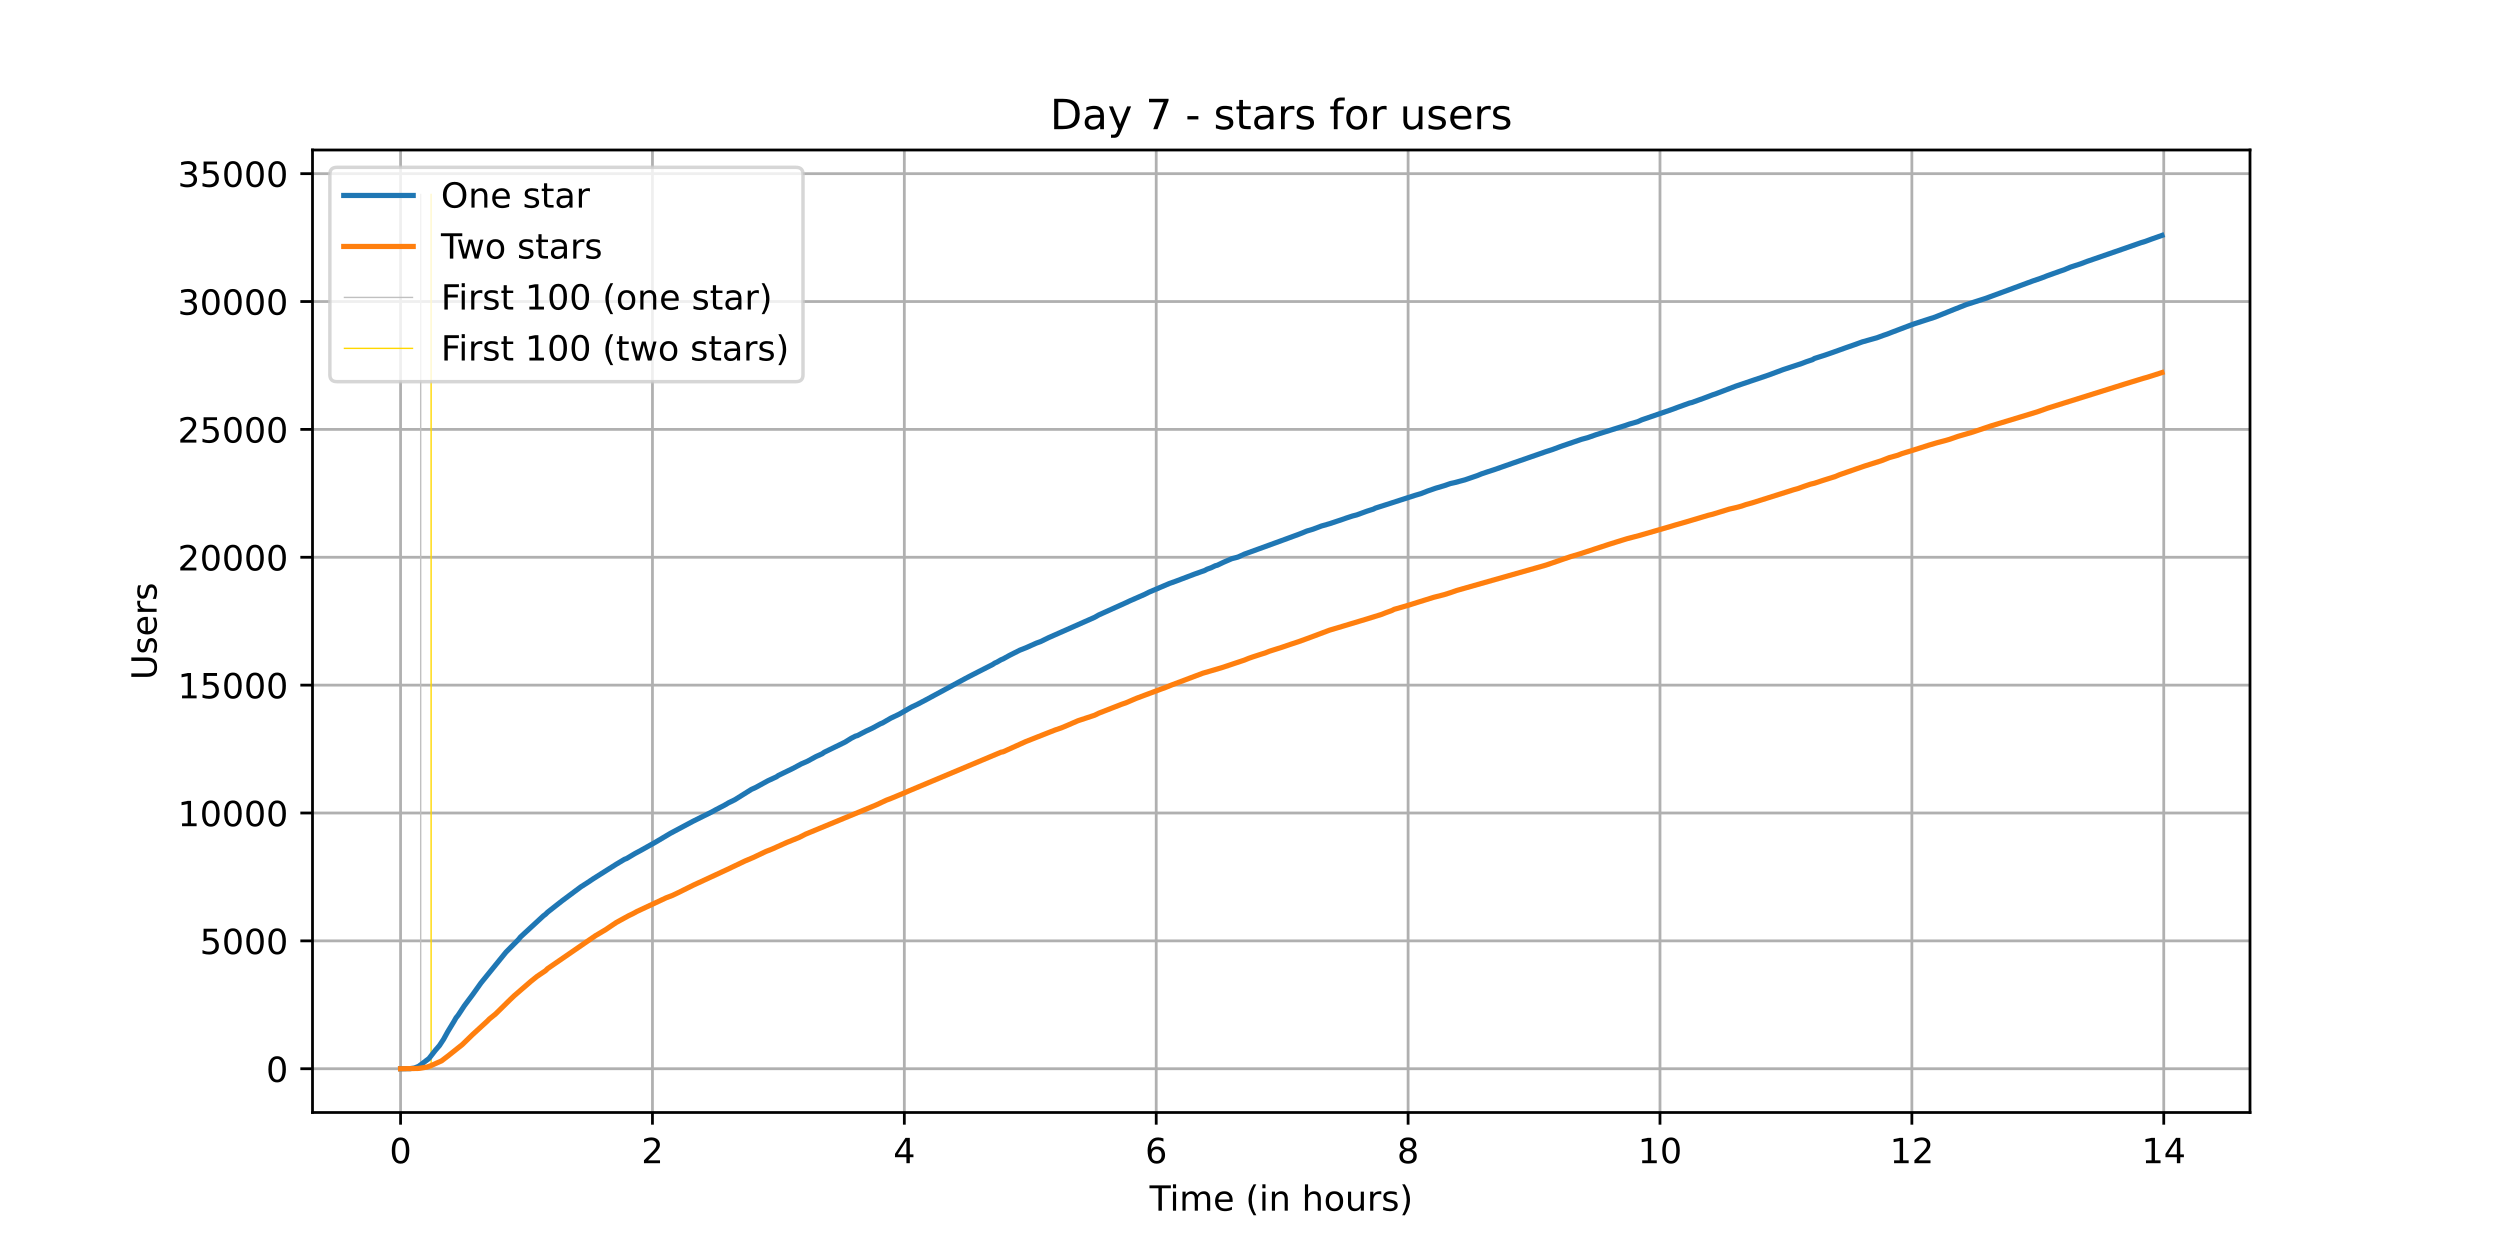 <?xml version="1.0" encoding="utf-8" standalone="no"?>
<!DOCTYPE svg PUBLIC "-//W3C//DTD SVG 1.1//EN"
  "http://www.w3.org/Graphics/SVG/1.1/DTD/svg11.dtd">
<!-- Created with matplotlib (https://matplotlib.org/) -->
<svg height="360pt" version="1.1" viewBox="0 0 720 360" width="720pt" xmlns="http://www.w3.org/2000/svg" xmlns:xlink="http://www.w3.org/1999/xlink">
 <defs>
  <style type="text/css">*{stroke-linecap:butt;stroke-linejoin:round;}</style>
 </defs>
 <g id="figure_1">
  <g id="patch_1">
   <path d="M 0 360 
L 720 360 
L 720 0 
L 0 0 
z
" style="fill:#ffffff;"/>
  </g>
  <g id="axes_1">
   <g id="patch_2">
    <path d="M 90 320.4 
L 648 320.4 
L 648 43.2 
L 90 43.2 
z
" style="fill:#ffffff;"/>
   </g>
   <g id="matplotlib.axis_1">
    <g id="xtick_1">
     <g id="line2d_1">
      <path clip-path="url(#pebea8d7e27)" d="M 115.364 320.4 
L 115.364 43.2 
" style="fill:none;stroke:#b0b0b0;stroke-linecap:square;stroke-width:0.8;"/>
     </g>
     <g id="line2d_2">
      <defs>
       <path d="M 0 0 
L 0 3.5 
" id="me5c1b5ca22" style="stroke:#000000;stroke-width:0.8;"/>
      </defs>
      <g>
       <use style="stroke:#000000;stroke-width:0.8;" x="115.364" xlink:href="#me5c1b5ca22" y="320.4"/>
      </g>
     </g>
     <g id="text_1">
      <!-- 0 -->
      <g transform="translate(112.182 334.998)scale(0.1 -0.1)">
       <defs>
        <path d="M 31.781 66.406 
Q 24.172 66.406 20.328 58.906 
Q 16.5 51.422 16.5 36.375 
Q 16.5 21.391 20.328 13.891 
Q 24.172 6.391 31.781 6.391 
Q 39.453 6.391 43.281 13.891 
Q 47.125 21.391 47.125 36.375 
Q 47.125 51.422 43.281 58.906 
Q 39.453 66.406 31.781 66.406 
z
M 31.781 74.219 
Q 44.047 74.219 50.516 64.516 
Q 56.984 54.828 56.984 36.375 
Q 56.984 17.969 50.516 8.266 
Q 44.047 -1.422 31.781 -1.422 
Q 19.531 -1.422 13.062 8.266 
Q 6.594 17.969 6.594 36.375 
Q 6.594 54.828 13.062 64.516 
Q 19.531 74.219 31.781 74.219 
z
" id="DejaVuSans-48"/>
       </defs>
       <use xlink:href="#DejaVuSans-48"/>
      </g>
     </g>
    </g>
    <g id="xtick_2">
     <g id="line2d_3">
      <path clip-path="url(#pebea8d7e27)" d="M 187.906 320.4 
L 187.906 43.2 
" style="fill:none;stroke:#b0b0b0;stroke-linecap:square;stroke-width:0.8;"/>
     </g>
     <g id="line2d_4">
      <g>
       <use style="stroke:#000000;stroke-width:0.8;" x="187.906" xlink:href="#me5c1b5ca22" y="320.4"/>
      </g>
     </g>
     <g id="text_2">
      <!-- 2 -->
      <g transform="translate(184.725 334.998)scale(0.1 -0.1)">
       <defs>
        <path d="M 19.188 8.297 
L 53.609 8.297 
L 53.609 0 
L 7.328 0 
L 7.328 8.297 
Q 12.938 14.109 22.625 23.891 
Q 32.328 33.688 34.812 36.531 
Q 39.547 41.844 41.422 45.531 
Q 43.312 49.219 43.312 52.781 
Q 43.312 58.594 39.234 62.25 
Q 35.156 65.922 28.609 65.922 
Q 23.969 65.922 18.812 64.312 
Q 13.672 62.703 7.812 59.422 
L 7.812 69.391 
Q 13.766 71.781 18.938 73 
Q 24.125 74.219 28.422 74.219 
Q 39.75 74.219 46.484 68.547 
Q 53.219 62.891 53.219 53.422 
Q 53.219 48.922 51.531 44.891 
Q 49.859 40.875 45.406 35.406 
Q 44.188 33.984 37.641 27.219 
Q 31.109 20.453 19.188 8.297 
z
" id="DejaVuSans-50"/>
       </defs>
       <use xlink:href="#DejaVuSans-50"/>
      </g>
     </g>
    </g>
    <g id="xtick_3">
     <g id="line2d_5">
      <path clip-path="url(#pebea8d7e27)" d="M 260.448 320.4 
L 260.448 43.2 
" style="fill:none;stroke:#b0b0b0;stroke-linecap:square;stroke-width:0.8;"/>
     </g>
     <g id="line2d_6">
      <g>
       <use style="stroke:#000000;stroke-width:0.8;" x="260.448" xlink:href="#me5c1b5ca22" y="320.4"/>
      </g>
     </g>
     <g id="text_3">
      <!-- 4 -->
      <g transform="translate(257.267 334.998)scale(0.1 -0.1)">
       <defs>
        <path d="M 37.797 64.312 
L 12.891 25.391 
L 37.797 25.391 
z
M 35.203 72.906 
L 47.609 72.906 
L 47.609 25.391 
L 58.016 25.391 
L 58.016 17.188 
L 47.609 17.188 
L 47.609 0 
L 37.797 0 
L 37.797 17.188 
L 4.891 17.188 
L 4.891 26.703 
z
" id="DejaVuSans-52"/>
       </defs>
       <use xlink:href="#DejaVuSans-52"/>
      </g>
     </g>
    </g>
    <g id="xtick_4">
     <g id="line2d_7">
      <path clip-path="url(#pebea8d7e27)" d="M 332.991 320.4 
L 332.991 43.2 
" style="fill:none;stroke:#b0b0b0;stroke-linecap:square;stroke-width:0.8;"/>
     </g>
     <g id="line2d_8">
      <g>
       <use style="stroke:#000000;stroke-width:0.8;" x="332.991" xlink:href="#me5c1b5ca22" y="320.4"/>
      </g>
     </g>
     <g id="text_4">
      <!-- 6 -->
      <g transform="translate(329.81 334.998)scale(0.1 -0.1)">
       <defs>
        <path d="M 33.016 40.375 
Q 26.375 40.375 22.484 35.828 
Q 18.609 31.297 18.609 23.391 
Q 18.609 15.531 22.484 10.953 
Q 26.375 6.391 33.016 6.391 
Q 39.656 6.391 43.531 10.953 
Q 47.406 15.531 47.406 23.391 
Q 47.406 31.297 43.531 35.828 
Q 39.656 40.375 33.016 40.375 
z
M 52.594 71.297 
L 52.594 62.312 
Q 48.875 64.062 45.094 64.984 
Q 41.312 65.922 37.594 65.922 
Q 27.828 65.922 22.672 59.328 
Q 17.531 52.734 16.797 39.406 
Q 19.672 43.656 24.016 45.922 
Q 28.375 48.188 33.594 48.188 
Q 44.578 48.188 50.953 41.516 
Q 57.328 34.859 57.328 23.391 
Q 57.328 12.156 50.688 5.359 
Q 44.047 -1.422 33.016 -1.422 
Q 20.359 -1.422 13.672 8.266 
Q 6.984 17.969 6.984 36.375 
Q 6.984 53.656 15.188 63.938 
Q 23.391 74.219 37.203 74.219 
Q 40.922 74.219 44.703 73.484 
Q 48.484 72.75 52.594 71.297 
z
" id="DejaVuSans-54"/>
       </defs>
       <use xlink:href="#DejaVuSans-54"/>
      </g>
     </g>
    </g>
    <g id="xtick_5">
     <g id="line2d_9">
      <path clip-path="url(#pebea8d7e27)" d="M 405.533 320.4 
L 405.533 43.2 
" style="fill:none;stroke:#b0b0b0;stroke-linecap:square;stroke-width:0.8;"/>
     </g>
     <g id="line2d_10">
      <g>
       <use style="stroke:#000000;stroke-width:0.8;" x="405.533" xlink:href="#me5c1b5ca22" y="320.4"/>
      </g>
     </g>
     <g id="text_5">
      <!-- 8 -->
      <g transform="translate(402.352 334.998)scale(0.1 -0.1)">
       <defs>
        <path d="M 31.781 34.625 
Q 24.75 34.625 20.719 30.859 
Q 16.703 27.094 16.703 20.516 
Q 16.703 13.922 20.719 10.156 
Q 24.75 6.391 31.781 6.391 
Q 38.812 6.391 42.859 10.172 
Q 46.922 13.969 46.922 20.516 
Q 46.922 27.094 42.891 30.859 
Q 38.875 34.625 31.781 34.625 
z
M 21.922 38.812 
Q 15.578 40.375 12.031 44.719 
Q 8.5 49.078 8.5 55.328 
Q 8.5 64.062 14.719 69.141 
Q 20.953 74.219 31.781 74.219 
Q 42.672 74.219 48.875 69.141 
Q 55.078 64.062 55.078 55.328 
Q 55.078 49.078 51.531 44.719 
Q 48 40.375 41.703 38.812 
Q 48.828 37.156 52.797 32.312 
Q 56.781 27.484 56.781 20.516 
Q 56.781 9.906 50.312 4.234 
Q 43.844 -1.422 31.781 -1.422 
Q 19.734 -1.422 13.25 4.234 
Q 6.781 9.906 6.781 20.516 
Q 6.781 27.484 10.781 32.312 
Q 14.797 37.156 21.922 38.812 
z
M 18.312 54.391 
Q 18.312 48.734 21.844 45.562 
Q 25.391 42.391 31.781 42.391 
Q 38.141 42.391 41.719 45.562 
Q 45.312 48.734 45.312 54.391 
Q 45.312 60.062 41.719 63.234 
Q 38.141 66.406 31.781 66.406 
Q 25.391 66.406 21.844 63.234 
Q 18.312 60.062 18.312 54.391 
z
" id="DejaVuSans-56"/>
       </defs>
       <use xlink:href="#DejaVuSans-56"/>
      </g>
     </g>
    </g>
    <g id="xtick_6">
     <g id="line2d_11">
      <path clip-path="url(#pebea8d7e27)" d="M 478.076 320.4 
L 478.076 43.2 
" style="fill:none;stroke:#b0b0b0;stroke-linecap:square;stroke-width:0.8;"/>
     </g>
     <g id="line2d_12">
      <g>
       <use style="stroke:#000000;stroke-width:0.8;" x="478.076" xlink:href="#me5c1b5ca22" y="320.4"/>
      </g>
     </g>
     <g id="text_6">
      <!-- 10 -->
      <g transform="translate(471.713 334.998)scale(0.1 -0.1)">
       <defs>
        <path d="M 12.406 8.297 
L 28.516 8.297 
L 28.516 63.922 
L 10.984 60.406 
L 10.984 69.391 
L 28.422 72.906 
L 38.281 72.906 
L 38.281 8.297 
L 54.391 8.297 
L 54.391 0 
L 12.406 0 
z
" id="DejaVuSans-49"/>
       </defs>
       <use xlink:href="#DejaVuSans-49"/>
       <use x="63.623" xlink:href="#DejaVuSans-48"/>
      </g>
     </g>
    </g>
    <g id="xtick_7">
     <g id="line2d_13">
      <path clip-path="url(#pebea8d7e27)" d="M 550.618 320.4 
L 550.618 43.2 
" style="fill:none;stroke:#b0b0b0;stroke-linecap:square;stroke-width:0.8;"/>
     </g>
     <g id="line2d_14">
      <g>
       <use style="stroke:#000000;stroke-width:0.8;" x="550.618" xlink:href="#me5c1b5ca22" y="320.4"/>
      </g>
     </g>
     <g id="text_7">
      <!-- 12 -->
      <g transform="translate(544.255 334.998)scale(0.1 -0.1)">
       <use xlink:href="#DejaVuSans-49"/>
       <use x="63.623" xlink:href="#DejaVuSans-50"/>
      </g>
     </g>
    </g>
    <g id="xtick_8">
     <g id="line2d_15">
      <path clip-path="url(#pebea8d7e27)" d="M 623.16 320.4 
L 623.16 43.2 
" style="fill:none;stroke:#b0b0b0;stroke-linecap:square;stroke-width:0.8;"/>
     </g>
     <g id="line2d_16">
      <g>
       <use style="stroke:#000000;stroke-width:0.8;" x="623.16" xlink:href="#me5c1b5ca22" y="320.4"/>
      </g>
     </g>
     <g id="text_8">
      <!-- 14 -->
      <g transform="translate(616.798 334.998)scale(0.1 -0.1)">
       <use xlink:href="#DejaVuSans-49"/>
       <use x="63.623" xlink:href="#DejaVuSans-52"/>
      </g>
     </g>
    </g>
    <g id="text_9">
     <!-- Time (in hours) -->
     <g transform="translate(331.072 348.677)scale(0.1 -0.1)">
      <defs>
       <path d="M -0.297 72.906 
L 61.375 72.906 
L 61.375 64.594 
L 35.5 64.594 
L 35.5 0 
L 25.594 0 
L 25.594 64.594 
L -0.297 64.594 
z
" id="DejaVuSans-84"/>
       <path d="M 9.422 54.688 
L 18.406 54.688 
L 18.406 0 
L 9.422 0 
z
M 9.422 75.984 
L 18.406 75.984 
L 18.406 64.594 
L 9.422 64.594 
z
" id="DejaVuSans-105"/>
       <path d="M 52 44.188 
Q 55.375 50.25 60.062 53.125 
Q 64.75 56 71.094 56 
Q 79.641 56 84.281 50.016 
Q 88.922 44.047 88.922 33.016 
L 88.922 0 
L 79.891 0 
L 79.891 32.719 
Q 79.891 40.578 77.094 44.375 
Q 74.312 48.188 68.609 48.188 
Q 61.625 48.188 57.562 43.547 
Q 53.516 38.922 53.516 30.906 
L 53.516 0 
L 44.484 0 
L 44.484 32.719 
Q 44.484 40.625 41.703 44.406 
Q 38.922 48.188 33.109 48.188 
Q 26.219 48.188 22.156 43.531 
Q 18.109 38.875 18.109 30.906 
L 18.109 0 
L 9.078 0 
L 9.078 54.688 
L 18.109 54.688 
L 18.109 46.188 
Q 21.188 51.219 25.484 53.609 
Q 29.781 56 35.688 56 
Q 41.656 56 45.828 52.969 
Q 50 49.953 52 44.188 
z
" id="DejaVuSans-109"/>
       <path d="M 56.203 29.594 
L 56.203 25.203 
L 14.891 25.203 
Q 15.484 15.922 20.484 11.062 
Q 25.484 6.203 34.422 6.203 
Q 39.594 6.203 44.453 7.469 
Q 49.312 8.734 54.109 11.281 
L 54.109 2.781 
Q 49.266 0.734 44.188 -0.344 
Q 39.109 -1.422 33.891 -1.422 
Q 20.797 -1.422 13.156 6.188 
Q 5.516 13.812 5.516 26.812 
Q 5.516 40.234 12.766 48.109 
Q 20.016 56 32.328 56 
Q 43.359 56 49.781 48.891 
Q 56.203 41.797 56.203 29.594 
z
M 47.219 32.234 
Q 47.125 39.594 43.094 43.984 
Q 39.062 48.391 32.422 48.391 
Q 24.906 48.391 20.391 44.141 
Q 15.875 39.891 15.188 32.172 
z
" id="DejaVuSans-101"/>
       <path id="DejaVuSans-32"/>
       <path d="M 31 75.875 
Q 24.469 64.656 21.281 53.656 
Q 18.109 42.672 18.109 31.391 
Q 18.109 20.125 21.312 9.062 
Q 24.516 -2 31 -13.188 
L 23.188 -13.188 
Q 15.875 -1.703 12.234 9.375 
Q 8.594 20.453 8.594 31.391 
Q 8.594 42.281 12.203 53.312 
Q 15.828 64.359 23.188 75.875 
z
" id="DejaVuSans-40"/>
       <path d="M 54.891 33.016 
L 54.891 0 
L 45.906 0 
L 45.906 32.719 
Q 45.906 40.484 42.875 44.328 
Q 39.844 48.188 33.797 48.188 
Q 26.516 48.188 22.312 43.547 
Q 18.109 38.922 18.109 30.906 
L 18.109 0 
L 9.078 0 
L 9.078 54.688 
L 18.109 54.688 
L 18.109 46.188 
Q 21.344 51.125 25.703 53.562 
Q 30.078 56 35.797 56 
Q 45.219 56 50.047 50.172 
Q 54.891 44.344 54.891 33.016 
z
" id="DejaVuSans-110"/>
       <path d="M 54.891 33.016 
L 54.891 0 
L 45.906 0 
L 45.906 32.719 
Q 45.906 40.484 42.875 44.328 
Q 39.844 48.188 33.797 48.188 
Q 26.516 48.188 22.312 43.547 
Q 18.109 38.922 18.109 30.906 
L 18.109 0 
L 9.078 0 
L 9.078 75.984 
L 18.109 75.984 
L 18.109 46.188 
Q 21.344 51.125 25.703 53.562 
Q 30.078 56 35.797 56 
Q 45.219 56 50.047 50.172 
Q 54.891 44.344 54.891 33.016 
z
" id="DejaVuSans-104"/>
       <path d="M 30.609 48.391 
Q 23.391 48.391 19.188 42.75 
Q 14.984 37.109 14.984 27.297 
Q 14.984 17.484 19.156 11.844 
Q 23.344 6.203 30.609 6.203 
Q 37.797 6.203 41.984 11.859 
Q 46.188 17.531 46.188 27.297 
Q 46.188 37.016 41.984 42.703 
Q 37.797 48.391 30.609 48.391 
z
M 30.609 56 
Q 42.328 56 49.016 48.375 
Q 55.719 40.766 55.719 27.297 
Q 55.719 13.875 49.016 6.219 
Q 42.328 -1.422 30.609 -1.422 
Q 18.844 -1.422 12.172 6.219 
Q 5.516 13.875 5.516 27.297 
Q 5.516 40.766 12.172 48.375 
Q 18.844 56 30.609 56 
z
" id="DejaVuSans-111"/>
       <path d="M 8.5 21.578 
L 8.5 54.688 
L 17.484 54.688 
L 17.484 21.922 
Q 17.484 14.156 20.5 10.266 
Q 23.531 6.391 29.594 6.391 
Q 36.859 6.391 41.078 11.031 
Q 45.312 15.672 45.312 23.688 
L 45.312 54.688 
L 54.297 54.688 
L 54.297 0 
L 45.312 0 
L 45.312 8.406 
Q 42.047 3.422 37.719 1 
Q 33.406 -1.422 27.688 -1.422 
Q 18.266 -1.422 13.375 4.438 
Q 8.5 10.297 8.5 21.578 
z
M 31.109 56 
z
" id="DejaVuSans-117"/>
       <path d="M 41.109 46.297 
Q 39.594 47.172 37.812 47.578 
Q 36.031 48 33.891 48 
Q 26.266 48 22.188 43.047 
Q 18.109 38.094 18.109 28.812 
L 18.109 0 
L 9.078 0 
L 9.078 54.688 
L 18.109 54.688 
L 18.109 46.188 
Q 20.953 51.172 25.484 53.578 
Q 30.031 56 36.531 56 
Q 37.453 56 38.578 55.875 
Q 39.703 55.766 41.062 55.516 
z
" id="DejaVuSans-114"/>
       <path d="M 44.281 53.078 
L 44.281 44.578 
Q 40.484 46.531 36.375 47.5 
Q 32.281 48.484 27.875 48.484 
Q 21.188 48.484 17.844 46.438 
Q 14.5 44.391 14.5 40.281 
Q 14.5 37.156 16.891 35.375 
Q 19.281 33.594 26.516 31.984 
L 29.594 31.297 
Q 39.156 29.25 43.188 25.516 
Q 47.219 21.781 47.219 15.094 
Q 47.219 7.469 41.188 3.016 
Q 35.156 -1.422 24.609 -1.422 
Q 20.219 -1.422 15.453 -0.562 
Q 10.688 0.297 5.422 2 
L 5.422 11.281 
Q 10.406 8.688 15.234 7.391 
Q 20.062 6.109 24.812 6.109 
Q 31.156 6.109 34.562 8.281 
Q 37.984 10.453 37.984 14.406 
Q 37.984 18.062 35.516 20.016 
Q 33.062 21.969 24.703 23.781 
L 21.578 24.516 
Q 13.234 26.266 9.516 29.906 
Q 5.812 33.547 5.812 39.891 
Q 5.812 47.609 11.281 51.797 
Q 16.75 56 26.812 56 
Q 31.781 56 36.172 55.266 
Q 40.578 54.547 44.281 53.078 
z
" id="DejaVuSans-115"/>
       <path d="M 8.016 75.875 
L 15.828 75.875 
Q 23.141 64.359 26.781 53.312 
Q 30.422 42.281 30.422 31.391 
Q 30.422 20.453 26.781 9.375 
Q 23.141 -1.703 15.828 -13.188 
L 8.016 -13.188 
Q 14.5 -2 17.703 9.062 
Q 20.906 20.125 20.906 31.391 
Q 20.906 42.672 17.703 53.656 
Q 14.5 64.656 8.016 75.875 
z
" id="DejaVuSans-41"/>
      </defs>
      <use xlink:href="#DejaVuSans-84"/>
      <use x="57.959" xlink:href="#DejaVuSans-105"/>
      <use x="85.742" xlink:href="#DejaVuSans-109"/>
      <use x="183.154" xlink:href="#DejaVuSans-101"/>
      <use x="244.678" xlink:href="#DejaVuSans-32"/>
      <use x="276.465" xlink:href="#DejaVuSans-40"/>
      <use x="315.479" xlink:href="#DejaVuSans-105"/>
      <use x="343.262" xlink:href="#DejaVuSans-110"/>
      <use x="406.641" xlink:href="#DejaVuSans-32"/>
      <use x="438.428" xlink:href="#DejaVuSans-104"/>
      <use x="501.807" xlink:href="#DejaVuSans-111"/>
      <use x="562.988" xlink:href="#DejaVuSans-117"/>
      <use x="626.367" xlink:href="#DejaVuSans-114"/>
      <use x="667.48" xlink:href="#DejaVuSans-115"/>
      <use x="719.58" xlink:href="#DejaVuSans-41"/>
     </g>
    </g>
   </g>
   <g id="matplotlib.axis_2">
    <g id="ytick_1">
     <g id="line2d_17">
      <path clip-path="url(#pebea8d7e27)" d="M 90 307.8 
L 648 307.8 
" style="fill:none;stroke:#b0b0b0;stroke-linecap:square;stroke-width:0.8;"/>
     </g>
     <g id="line2d_18">
      <defs>
       <path d="M 0 0 
L -3.5 0 
" id="ma86c2ecdb7" style="stroke:#000000;stroke-width:0.8;"/>
      </defs>
      <g>
       <use style="stroke:#000000;stroke-width:0.8;" x="90" xlink:href="#ma86c2ecdb7" y="307.8"/>
      </g>
     </g>
     <g id="text_10">
      <!-- 0 -->
      <g transform="translate(76.638 311.599)scale(0.1 -0.1)">
       <use xlink:href="#DejaVuSans-48"/>
      </g>
     </g>
    </g>
    <g id="ytick_2">
     <g id="line2d_19">
      <path clip-path="url(#pebea8d7e27)" d="M 90 270.973 
L 648 270.973 
" style="fill:none;stroke:#b0b0b0;stroke-linecap:square;stroke-width:0.8;"/>
     </g>
     <g id="line2d_20">
      <g>
       <use style="stroke:#000000;stroke-width:0.8;" x="90" xlink:href="#ma86c2ecdb7" y="270.973"/>
      </g>
     </g>
     <g id="text_11">
      <!-- 5000 -->
      <g transform="translate(57.55 274.772)scale(0.1 -0.1)">
       <defs>
        <path d="M 10.797 72.906 
L 49.516 72.906 
L 49.516 64.594 
L 19.828 64.594 
L 19.828 46.734 
Q 21.969 47.469 24.109 47.828 
Q 26.266 48.188 28.422 48.188 
Q 40.625 48.188 47.75 41.5 
Q 54.891 34.812 54.891 23.391 
Q 54.891 11.625 47.562 5.094 
Q 40.234 -1.422 26.906 -1.422 
Q 22.312 -1.422 17.547 -0.641 
Q 12.797 0.141 7.719 1.703 
L 7.719 11.625 
Q 12.109 9.234 16.797 8.062 
Q 21.484 6.891 26.703 6.891 
Q 35.156 6.891 40.078 11.328 
Q 45.016 15.766 45.016 23.391 
Q 45.016 31 40.078 35.438 
Q 35.156 39.891 26.703 39.891 
Q 22.75 39.891 18.812 39.016 
Q 14.891 38.141 10.797 36.281 
z
" id="DejaVuSans-53"/>
       </defs>
       <use xlink:href="#DejaVuSans-53"/>
       <use x="63.623" xlink:href="#DejaVuSans-48"/>
       <use x="127.246" xlink:href="#DejaVuSans-48"/>
       <use x="190.869" xlink:href="#DejaVuSans-48"/>
      </g>
     </g>
    </g>
    <g id="ytick_3">
     <g id="line2d_21">
      <path clip-path="url(#pebea8d7e27)" d="M 90 234.146 
L 648 234.146 
" style="fill:none;stroke:#b0b0b0;stroke-linecap:square;stroke-width:0.8;"/>
     </g>
     <g id="line2d_22">
      <g>
       <use style="stroke:#000000;stroke-width:0.8;" x="90" xlink:href="#ma86c2ecdb7" y="234.146"/>
      </g>
     </g>
     <g id="text_12">
      <!-- 10000 -->
      <g transform="translate(51.188 237.946)scale(0.1 -0.1)">
       <use xlink:href="#DejaVuSans-49"/>
       <use x="63.623" xlink:href="#DejaVuSans-48"/>
       <use x="127.246" xlink:href="#DejaVuSans-48"/>
       <use x="190.869" xlink:href="#DejaVuSans-48"/>
       <use x="254.492" xlink:href="#DejaVuSans-48"/>
      </g>
     </g>
    </g>
    <g id="ytick_4">
     <g id="line2d_23">
      <path clip-path="url(#pebea8d7e27)" d="M 90 197.32 
L 648 197.32 
" style="fill:none;stroke:#b0b0b0;stroke-linecap:square;stroke-width:0.8;"/>
     </g>
     <g id="line2d_24">
      <g>
       <use style="stroke:#000000;stroke-width:0.8;" x="90" xlink:href="#ma86c2ecdb7" y="197.32"/>
      </g>
     </g>
     <g id="text_13">
      <!-- 15000 -->
      <g transform="translate(51.188 201.119)scale(0.1 -0.1)">
       <use xlink:href="#DejaVuSans-49"/>
       <use x="63.623" xlink:href="#DejaVuSans-53"/>
       <use x="127.246" xlink:href="#DejaVuSans-48"/>
       <use x="190.869" xlink:href="#DejaVuSans-48"/>
       <use x="254.492" xlink:href="#DejaVuSans-48"/>
      </g>
     </g>
    </g>
    <g id="ytick_5">
     <g id="line2d_25">
      <path clip-path="url(#pebea8d7e27)" d="M 90 160.493 
L 648 160.493 
" style="fill:none;stroke:#b0b0b0;stroke-linecap:square;stroke-width:0.8;"/>
     </g>
     <g id="line2d_26">
      <g>
       <use style="stroke:#000000;stroke-width:0.8;" x="90" xlink:href="#ma86c2ecdb7" y="160.493"/>
      </g>
     </g>
     <g id="text_14">
      <!-- 20000 -->
      <g transform="translate(51.188 164.292)scale(0.1 -0.1)">
       <use xlink:href="#DejaVuSans-50"/>
       <use x="63.623" xlink:href="#DejaVuSans-48"/>
       <use x="127.246" xlink:href="#DejaVuSans-48"/>
       <use x="190.869" xlink:href="#DejaVuSans-48"/>
       <use x="254.492" xlink:href="#DejaVuSans-48"/>
      </g>
     </g>
    </g>
    <g id="ytick_6">
     <g id="line2d_27">
      <path clip-path="url(#pebea8d7e27)" d="M 90 123.666 
L 648 123.666 
" style="fill:none;stroke:#b0b0b0;stroke-linecap:square;stroke-width:0.8;"/>
     </g>
     <g id="line2d_28">
      <g>
       <use style="stroke:#000000;stroke-width:0.8;" x="90" xlink:href="#ma86c2ecdb7" y="123.666"/>
      </g>
     </g>
     <g id="text_15">
      <!-- 25000 -->
      <g transform="translate(51.188 127.465)scale(0.1 -0.1)">
       <use xlink:href="#DejaVuSans-50"/>
       <use x="63.623" xlink:href="#DejaVuSans-53"/>
       <use x="127.246" xlink:href="#DejaVuSans-48"/>
       <use x="190.869" xlink:href="#DejaVuSans-48"/>
       <use x="254.492" xlink:href="#DejaVuSans-48"/>
      </g>
     </g>
    </g>
    <g id="ytick_7">
     <g id="line2d_29">
      <path clip-path="url(#pebea8d7e27)" d="M 90 86.839 
L 648 86.839 
" style="fill:none;stroke:#b0b0b0;stroke-linecap:square;stroke-width:0.8;"/>
     </g>
     <g id="line2d_30">
      <g>
       <use style="stroke:#000000;stroke-width:0.8;" x="90" xlink:href="#ma86c2ecdb7" y="86.839"/>
      </g>
     </g>
     <g id="text_16">
      <!-- 30000 -->
      <g transform="translate(51.188 90.639)scale(0.1 -0.1)">
       <defs>
        <path d="M 40.578 39.312 
Q 47.656 37.797 51.625 33 
Q 55.609 28.219 55.609 21.188 
Q 55.609 10.406 48.188 4.484 
Q 40.766 -1.422 27.094 -1.422 
Q 22.516 -1.422 17.656 -0.516 
Q 12.797 0.391 7.625 2.203 
L 7.625 11.719 
Q 11.719 9.328 16.594 8.109 
Q 21.484 6.891 26.812 6.891 
Q 36.078 6.891 40.938 10.547 
Q 45.797 14.203 45.797 21.188 
Q 45.797 27.641 41.281 31.266 
Q 36.766 34.906 28.719 34.906 
L 20.219 34.906 
L 20.219 43.016 
L 29.109 43.016 
Q 36.375 43.016 40.234 45.922 
Q 44.094 48.828 44.094 54.297 
Q 44.094 59.906 40.109 62.906 
Q 36.141 65.922 28.719 65.922 
Q 24.656 65.922 20.016 65.031 
Q 15.375 64.156 9.812 62.312 
L 9.812 71.094 
Q 15.438 72.656 20.344 73.438 
Q 25.25 74.219 29.594 74.219 
Q 40.828 74.219 47.359 69.109 
Q 53.906 64.016 53.906 55.328 
Q 53.906 49.266 50.438 45.094 
Q 46.969 40.922 40.578 39.312 
z
" id="DejaVuSans-51"/>
       </defs>
       <use xlink:href="#DejaVuSans-51"/>
       <use x="63.623" xlink:href="#DejaVuSans-48"/>
       <use x="127.246" xlink:href="#DejaVuSans-48"/>
       <use x="190.869" xlink:href="#DejaVuSans-48"/>
       <use x="254.492" xlink:href="#DejaVuSans-48"/>
      </g>
     </g>
    </g>
    <g id="ytick_8">
     <g id="line2d_31">
      <path clip-path="url(#pebea8d7e27)" d="M 90 50.013 
L 648 50.013 
" style="fill:none;stroke:#b0b0b0;stroke-linecap:square;stroke-width:0.8;"/>
     </g>
     <g id="line2d_32">
      <g>
       <use style="stroke:#000000;stroke-width:0.8;" x="90" xlink:href="#ma86c2ecdb7" y="50.013"/>
      </g>
     </g>
     <g id="text_17">
      <!-- 35000 -->
      <g transform="translate(51.188 53.812)scale(0.1 -0.1)">
       <use xlink:href="#DejaVuSans-51"/>
       <use x="63.623" xlink:href="#DejaVuSans-53"/>
       <use x="127.246" xlink:href="#DejaVuSans-48"/>
       <use x="190.869" xlink:href="#DejaVuSans-48"/>
       <use x="254.492" xlink:href="#DejaVuSans-48"/>
      </g>
     </g>
    </g>
    <g id="text_18">
     <!-- Users -->
     <g transform="translate(45.108 195.801)rotate(-90)scale(0.1 -0.1)">
      <defs>
       <path d="M 8.688 72.906 
L 18.609 72.906 
L 18.609 28.609 
Q 18.609 16.891 22.844 11.734 
Q 27.094 6.594 36.625 6.594 
Q 46.094 6.594 50.344 11.734 
Q 54.594 16.891 54.594 28.609 
L 54.594 72.906 
L 64.5 72.906 
L 64.5 27.391 
Q 64.5 13.141 57.438 5.859 
Q 50.391 -1.422 36.625 -1.422 
Q 22.797 -1.422 15.734 5.859 
Q 8.688 13.141 8.688 27.391 
z
" id="DejaVuSans-85"/>
      </defs>
      <use xlink:href="#DejaVuSans-85"/>
      <use x="73.193" xlink:href="#DejaVuSans-115"/>
      <use x="125.293" xlink:href="#DejaVuSans-101"/>
      <use x="186.816" xlink:href="#DejaVuSans-114"/>
      <use x="227.93" xlink:href="#DejaVuSans-115"/>
     </g>
    </g>
   </g>
   <g id="LineCollection_1">
    <path clip-path="url(#pebea8d7e27)" d="M 121.157 307.8 
L 121.157 55.8 
" style="fill:none;stroke:#c0c0c0;stroke-width:0.4;"/>
   </g>
   <g id="LineCollection_2">
    <path clip-path="url(#pebea8d7e27)" d="M 124.159 307.8 
L 124.159 55.8 
" style="fill:none;stroke:#ffd700;stroke-width:0.4;"/>
   </g>
   <g id="line2d_33">
    <path clip-path="url(#pebea8d7e27)" d="M 115.364 307.8 
L 118.165 307.771 
L 119.364 307.586 
L 120.563 307.108 
L 123.555 304.839 
L 125.358 302.519 
L 126.547 301.142 
L 127.746 299.315 
L 128.945 297.135 
L 130.749 294.167 
L 131.343 293.121 
L 131.948 292.37 
L 133.741 289.644 
L 136.139 286.433 
L 138.537 283.067 
L 145.721 274.221 
L 149.317 270.583 
L 149.912 269.839 
L 156.511 263.755 
L 157.106 263.313 
L 157.7 262.724 
L 160.098 260.839 
L 161.902 259.424 
L 167.292 255.41 
L 169.085 254.269 
L 170.879 253.068 
L 175.08 250.417 
L 177.478 248.899 
L 179.866 247.478 
L 180.47 247.249 
L 182.868 245.821 
L 184.662 244.856 
L 188.853 242.506 
L 193.044 240.017 
L 199.634 236.503 
L 205.034 233.822 
L 206.223 233.16 
L 208.621 231.915 
L 209.82 231.208 
L 211.623 230.331 
L 216.409 227.341 
L 217.608 226.803 
L 221.205 224.837 
L 223.603 223.732 
L 224.197 223.319 
L 228.389 221.287 
L 230.787 219.998 
L 232.58 219.217 
L 234.978 217.899 
L 236.781 217.088 
L 237.376 216.654 
L 243.371 213.73 
L 245.164 212.618 
L 246.363 212.006 
L 246.958 211.837 
L 249.355 210.585 
L 251.159 209.752 
L 253.547 208.456 
L 254.151 208.22 
L 256.549 206.828 
L 258.947 205.687 
L 262.534 203.632 
L 264.337 202.777 
L 266.725 201.518 
L 278.11 195.361 
L 279.309 194.734 
L 281.707 193.504 
L 285.899 191.369 
L 286.493 190.963 
L 287.098 190.706 
L 288.297 190.013 
L 288.891 189.77 
L 290.695 188.769 
L 293.687 187.259 
L 295.48 186.552 
L 298.483 185.211 
L 299.672 184.784 
L 302.07 183.613 
L 315.248 177.787 
L 316.447 177.102 
L 324.235 173.596 
L 325.434 173.029 
L 329.626 171.195 
L 330.825 170.583 
L 336.819 168.028 
L 338.613 167.394 
L 344.003 165.347 
L 346.995 164.286 
L 347.6 163.947 
L 348.799 163.513 
L 349.998 162.938 
L 350.592 162.784 
L 352.396 161.922 
L 354.784 160.891 
L 355.983 160.589 
L 356.587 160.412 
L 358.381 159.587 
L 369.161 155.669 
L 373.957 153.908 
L 375.156 153.444 
L 376.355 152.943 
L 378.148 152.406 
L 380.546 151.5 
L 382.944 150.815 
L 386.531 149.622 
L 387.73 149.195 
L 389.534 148.605 
L 390.732 148.296 
L 393.725 147.206 
L 394.924 146.823 
L 395.518 146.639 
L 396.123 146.329 
L 399.115 145.379 
L 407.508 142.669 
L 409.311 142.138 
L 411.115 141.424 
L 413.513 140.592 
L 415.911 139.885 
L 417.704 139.266 
L 418.903 139.001 
L 421.895 138.198 
L 423.094 137.786 
L 425.492 136.961 
L 426.691 136.467 
L 428.485 135.863 
L 430.288 135.281 
L 435.689 133.388 
L 445.27 130.059 
L 447.064 129.485 
L 449.462 128.586 
L 455.456 126.531 
L 457.25 126.045 
L 459.648 125.198 
L 468.04 122.561 
L 469.239 122.142 
L 471.637 121.457 
L 472.836 120.912 
L 481.834 117.818 
L 483.043 117.354 
L 486.64 116.058 
L 487.244 115.925 
L 489.037 115.277 
L 490.831 114.629 
L 493.229 113.716 
L 494.428 113.303 
L 499.818 111.241 
L 509.41 107.993 
L 513.601 106.431 
L 518.991 104.656 
L 520.19 104.192 
L 521.984 103.588 
L 522.578 103.235 
L 525.581 102.277 
L 527.979 101.445 
L 531.565 100.156 
L 533.963 99.324 
L 536.361 98.455 
L 540.553 97.276 
L 542.356 96.606 
L 543.555 96.201 
L 544.754 95.729 
L 550.144 93.682 
L 551.343 93.247 
L 557.328 91.31 
L 559.726 90.345 
L 562.718 89.137 
L 566.315 87.716 
L 571.706 85.985 
L 572.905 85.55 
L 580.098 82.899 
L 585.489 80.903 
L 587.887 80.085 
L 589.68 79.386 
L 593.277 78.104 
L 594.476 77.699 
L 596.269 76.94 
L 599.272 75.968 
L 601.065 75.283 
L 611.251 71.763 
L 616.642 69.884 
L 617.841 69.523 
L 619.644 68.853 
L 622.636 67.8 
L 622.636 67.8 
" style="fill:none;stroke:#1f77b4;stroke-linecap:square;stroke-width:1.5;"/>
   </g>
   <g id="line2d_34">
    <path clip-path="url(#pebea8d7e27)" d="M 115.364 307.8 
L 120.563 307.704 
L 122.96 307.314 
L 124.159 306.879 
L 127.152 305.539 
L 128.945 304.176 
L 133.137 300.84 
L 136.139 297.923 
L 137.932 296.288 
L 140.33 294.086 
L 140.925 293.474 
L 142.728 292.016 
L 146.92 287.891 
L 148.119 286.75 
L 152.904 282.618 
L 154.708 281.174 
L 157.106 279.561 
L 157.7 278.972 
L 171.483 269.485 
L 172.682 268.778 
L 174.476 267.71 
L 175.675 266.893 
L 177.478 265.685 
L 181.065 263.718 
L 182.264 263.144 
L 183.463 262.488 
L 191.845 258.57 
L 193.649 257.885 
L 195.442 257.031 
L 199.634 254.946 
L 209.225 250.512 
L 214.616 247.942 
L 217.014 246.925 
L 220.6 245.217 
L 222.404 244.51 
L 226.595 242.624 
L 230.192 241.173 
L 231.986 240.245 
L 252.348 231.819 
L 255.35 230.42 
L 256.549 229.97 
L 260.136 228.483 
L 261.94 227.702 
L 288.297 216.632 
L 288.891 216.521 
L 295.48 213.546 
L 302.674 210.71 
L 303.873 210.239 
L 305.666 209.627 
L 307.46 208.876 
L 310.462 207.572 
L 315.248 205.989 
L 316.447 205.4 
L 323.036 202.829 
L 324.235 202.424 
L 325.434 201.908 
L 327.228 201.135 
L 329.626 200.236 
L 334.421 198.447 
L 335.62 198.012 
L 337.414 197.283 
L 346.401 193.887 
L 351.791 192.311 
L 354.189 191.516 
L 355.388 191.111 
L 358.381 190.109 
L 359.58 189.616 
L 360.779 189.196 
L 363.176 188.415 
L 364.375 188.047 
L 365.574 187.561 
L 369.161 186.426 
L 371.559 185.601 
L 373.957 184.813 
L 375.75 184.165 
L 378.148 183.281 
L 382.944 181.477 
L 386.531 180.409 
L 393.725 178.243 
L 397.916 176.94 
L 399.115 176.461 
L 400.909 175.806 
L 401.513 175.489 
L 403.911 174.811 
L 406.299 174.097 
L 408.112 173.522 
L 412.908 172.027 
L 415.911 171.261 
L 417.704 170.694 
L 419.498 170.061 
L 445.27 162.739 
L 450.661 160.883 
L 452.464 160.265 
L 454.852 159.565 
L 463.245 156.81 
L 465.643 156.059 
L 468.645 155.131 
L 472.232 154.196 
L 481.239 151.581 
L 482.438 151.213 
L 485.441 150.358 
L 492.03 148.392 
L 493.229 148.104 
L 498.025 146.631 
L 500.423 146.072 
L 501.622 145.74 
L 502.821 145.32 
L 504.614 144.827 
L 516.594 141.041 
L 517.792 140.71 
L 519.586 140.061 
L 521.389 139.45 
L 522.578 139.163 
L 524.976 138.367 
L 528.573 137.233 
L 529.772 136.725 
L 534.568 135.06 
L 536.956 134.235 
L 541.752 132.718 
L 544.15 131.783 
L 546.547 131.113 
L 547.746 130.641 
L 551.343 129.536 
L 555.535 128.196 
L 557.933 127.489 
L 560.331 126.855 
L 561.529 126.509 
L 563.917 125.67 
L 568.119 124.447 
L 573.509 122.628 
L 586.688 118.628 
L 589.68 117.568 
L 611.846 110.63 
L 613.649 110.077 
L 617.246 108.972 
L 618.445 108.641 
L 622.636 107.3 
L 622.636 107.3 
" style="fill:none;stroke:#ff7f0e;stroke-linecap:square;stroke-width:1.5;"/>
   </g>
   <g id="patch_3">
    <path d="M 90 320.4 
L 90 43.2 
" style="fill:none;stroke:#000000;stroke-linecap:square;stroke-linejoin:miter;stroke-width:0.8;"/>
   </g>
   <g id="patch_4">
    <path d="M 648 320.4 
L 648 43.2 
" style="fill:none;stroke:#000000;stroke-linecap:square;stroke-linejoin:miter;stroke-width:0.8;"/>
   </g>
   <g id="patch_5">
    <path d="M 90 320.4 
L 648 320.4 
" style="fill:none;stroke:#000000;stroke-linecap:square;stroke-linejoin:miter;stroke-width:0.8;"/>
   </g>
   <g id="patch_6">
    <path d="M 90 43.2 
L 648 43.2 
" style="fill:none;stroke:#000000;stroke-linecap:square;stroke-linejoin:miter;stroke-width:0.8;"/>
   </g>
   <g id="text_19">
    <!-- Day 7 - stars for users -->
    <g transform="translate(302.426 37.2)scale(0.12 -0.12)">
     <defs>
      <path d="M 19.672 64.797 
L 19.672 8.109 
L 31.594 8.109 
Q 46.688 8.109 53.688 14.938 
Q 60.688 21.781 60.688 36.531 
Q 60.688 51.172 53.688 57.984 
Q 46.688 64.797 31.594 64.797 
z
M 9.812 72.906 
L 30.078 72.906 
Q 51.266 72.906 61.172 64.094 
Q 71.094 55.281 71.094 36.531 
Q 71.094 17.672 61.125 8.828 
Q 51.172 0 30.078 0 
L 9.812 0 
z
" id="DejaVuSans-68"/>
      <path d="M 34.281 27.484 
Q 23.391 27.484 19.188 25 
Q 14.984 22.516 14.984 16.5 
Q 14.984 11.719 18.141 8.906 
Q 21.297 6.109 26.703 6.109 
Q 34.188 6.109 38.703 11.406 
Q 43.219 16.703 43.219 25.484 
L 43.219 27.484 
z
M 52.203 31.203 
L 52.203 0 
L 43.219 0 
L 43.219 8.297 
Q 40.141 3.328 35.547 0.953 
Q 30.953 -1.422 24.312 -1.422 
Q 15.922 -1.422 10.953 3.297 
Q 6 8.016 6 15.922 
Q 6 25.141 12.172 29.828 
Q 18.359 34.516 30.609 34.516 
L 43.219 34.516 
L 43.219 35.406 
Q 43.219 41.609 39.141 45 
Q 35.062 48.391 27.688 48.391 
Q 23 48.391 18.547 47.266 
Q 14.109 46.141 10.016 43.891 
L 10.016 52.203 
Q 14.938 54.109 19.578 55.047 
Q 24.219 56 28.609 56 
Q 40.484 56 46.344 49.844 
Q 52.203 43.703 52.203 31.203 
z
" id="DejaVuSans-97"/>
      <path d="M 32.172 -5.078 
Q 28.375 -14.844 24.75 -17.812 
Q 21.141 -20.797 15.094 -20.797 
L 7.906 -20.797 
L 7.906 -13.281 
L 13.188 -13.281 
Q 16.891 -13.281 18.938 -11.516 
Q 21 -9.766 23.484 -3.219 
L 25.094 0.875 
L 2.984 54.688 
L 12.5 54.688 
L 29.594 11.922 
L 46.688 54.688 
L 56.203 54.688 
z
" id="DejaVuSans-121"/>
      <path d="M 8.203 72.906 
L 55.078 72.906 
L 55.078 68.703 
L 28.609 0 
L 18.312 0 
L 43.219 64.594 
L 8.203 64.594 
z
" id="DejaVuSans-55"/>
      <path d="M 4.891 31.391 
L 31.203 31.391 
L 31.203 23.391 
L 4.891 23.391 
z
" id="DejaVuSans-45"/>
      <path d="M 18.312 70.219 
L 18.312 54.688 
L 36.812 54.688 
L 36.812 47.703 
L 18.312 47.703 
L 18.312 18.016 
Q 18.312 11.328 20.141 9.422 
Q 21.969 7.516 27.594 7.516 
L 36.812 7.516 
L 36.812 0 
L 27.594 0 
Q 17.188 0 13.234 3.875 
Q 9.281 7.766 9.281 18.016 
L 9.281 47.703 
L 2.688 47.703 
L 2.688 54.688 
L 9.281 54.688 
L 9.281 70.219 
z
" id="DejaVuSans-116"/>
      <path d="M 37.109 75.984 
L 37.109 68.5 
L 28.516 68.5 
Q 23.688 68.5 21.797 66.547 
Q 19.922 64.594 19.922 59.516 
L 19.922 54.688 
L 34.719 54.688 
L 34.719 47.703 
L 19.922 47.703 
L 19.922 0 
L 10.891 0 
L 10.891 47.703 
L 2.297 47.703 
L 2.297 54.688 
L 10.891 54.688 
L 10.891 58.5 
Q 10.891 67.625 15.141 71.797 
Q 19.391 75.984 28.609 75.984 
z
" id="DejaVuSans-102"/>
     </defs>
     <use xlink:href="#DejaVuSans-68"/>
     <use x="77.002" xlink:href="#DejaVuSans-97"/>
     <use x="138.281" xlink:href="#DejaVuSans-121"/>
     <use x="197.461" xlink:href="#DejaVuSans-32"/>
     <use x="229.248" xlink:href="#DejaVuSans-55"/>
     <use x="292.871" xlink:href="#DejaVuSans-32"/>
     <use x="324.658" xlink:href="#DejaVuSans-45"/>
     <use x="360.742" xlink:href="#DejaVuSans-32"/>
     <use x="392.529" xlink:href="#DejaVuSans-115"/>
     <use x="444.629" xlink:href="#DejaVuSans-116"/>
     <use x="483.838" xlink:href="#DejaVuSans-97"/>
     <use x="545.117" xlink:href="#DejaVuSans-114"/>
     <use x="586.23" xlink:href="#DejaVuSans-115"/>
     <use x="638.33" xlink:href="#DejaVuSans-32"/>
     <use x="670.117" xlink:href="#DejaVuSans-102"/>
     <use x="705.322" xlink:href="#DejaVuSans-111"/>
     <use x="766.504" xlink:href="#DejaVuSans-114"/>
     <use x="807.617" xlink:href="#DejaVuSans-32"/>
     <use x="839.404" xlink:href="#DejaVuSans-117"/>
     <use x="902.783" xlink:href="#DejaVuSans-115"/>
     <use x="954.883" xlink:href="#DejaVuSans-101"/>
     <use x="1016.406" xlink:href="#DejaVuSans-114"/>
     <use x="1057.52" xlink:href="#DejaVuSans-115"/>
    </g>
   </g>
   <g id="legend_1">
    <g id="patch_7">
     <path d="M 97 109.912 
L 229.266 109.912 
Q 231.266 109.912 231.266 107.912 
L 231.266 50.2 
Q 231.266 48.2 229.266 48.2 
L 97 48.2 
Q 95 48.2 95 50.2 
L 95 107.912 
Q 95 109.912 97 109.912 
z
" style="fill:#ffffff;opacity:0.8;stroke:#cccccc;stroke-linejoin:miter;"/>
    </g>
    <g id="line2d_35">
     <path d="M 99 56.298 
L 119 56.298 
" style="fill:none;stroke:#1f77b4;stroke-linecap:square;stroke-width:1.5;"/>
    </g>
    <g id="line2d_36"/>
    <g id="text_20">
     <!-- One star -->
     <g transform="translate(127 59.798)scale(0.1 -0.1)">
      <defs>
       <path d="M 39.406 66.219 
Q 28.656 66.219 22.328 58.203 
Q 16.016 50.203 16.016 36.375 
Q 16.016 22.609 22.328 14.594 
Q 28.656 6.594 39.406 6.594 
Q 50.141 6.594 56.422 14.594 
Q 62.703 22.609 62.703 36.375 
Q 62.703 50.203 56.422 58.203 
Q 50.141 66.219 39.406 66.219 
z
M 39.406 74.219 
Q 54.734 74.219 63.906 63.938 
Q 73.094 53.656 73.094 36.375 
Q 73.094 19.141 63.906 8.859 
Q 54.734 -1.422 39.406 -1.422 
Q 24.031 -1.422 14.812 8.828 
Q 5.609 19.094 5.609 36.375 
Q 5.609 53.656 14.812 63.938 
Q 24.031 74.219 39.406 74.219 
z
" id="DejaVuSans-79"/>
      </defs>
      <use xlink:href="#DejaVuSans-79"/>
      <use x="78.711" xlink:href="#DejaVuSans-110"/>
      <use x="142.09" xlink:href="#DejaVuSans-101"/>
      <use x="203.613" xlink:href="#DejaVuSans-32"/>
      <use x="235.4" xlink:href="#DejaVuSans-115"/>
      <use x="287.5" xlink:href="#DejaVuSans-116"/>
      <use x="326.709" xlink:href="#DejaVuSans-97"/>
      <use x="387.988" xlink:href="#DejaVuSans-114"/>
     </g>
    </g>
    <g id="line2d_37">
     <path d="M 99 70.977 
L 119 70.977 
" style="fill:none;stroke:#ff7f0e;stroke-linecap:square;stroke-width:1.5;"/>
    </g>
    <g id="line2d_38"/>
    <g id="text_21">
     <!-- Two stars -->
     <g transform="translate(127 74.477)scale(0.1 -0.1)">
      <defs>
       <path d="M 4.203 54.688 
L 13.188 54.688 
L 24.422 12.016 
L 35.594 54.688 
L 46.188 54.688 
L 57.422 12.016 
L 68.609 54.688 
L 77.594 54.688 
L 63.281 0 
L 52.688 0 
L 40.922 44.828 
L 29.109 0 
L 18.5 0 
z
" id="DejaVuSans-119"/>
      </defs>
      <use xlink:href="#DejaVuSans-84"/>
      <use x="44.584" xlink:href="#DejaVuSans-119"/>
      <use x="126.371" xlink:href="#DejaVuSans-111"/>
      <use x="187.553" xlink:href="#DejaVuSans-32"/>
      <use x="219.34" xlink:href="#DejaVuSans-115"/>
      <use x="271.439" xlink:href="#DejaVuSans-116"/>
      <use x="310.648" xlink:href="#DejaVuSans-97"/>
      <use x="371.928" xlink:href="#DejaVuSans-114"/>
      <use x="413.041" xlink:href="#DejaVuSans-115"/>
     </g>
    </g>
    <g id="line2d_39">
     <path d="M 99 85.655 
L 119 85.655 
" style="fill:none;stroke:#c0c0c0;stroke-width:0.4;"/>
    </g>
    <g id="text_22">
     <!-- First 100 (one star) -->
     <g transform="translate(127 89.155)scale(0.1 -0.1)">
      <defs>
       <path d="M 9.812 72.906 
L 51.703 72.906 
L 51.703 64.594 
L 19.672 64.594 
L 19.672 43.109 
L 48.578 43.109 
L 48.578 34.812 
L 19.672 34.812 
L 19.672 0 
L 9.812 0 
z
" id="DejaVuSans-70"/>
      </defs>
      <use xlink:href="#DejaVuSans-70"/>
      <use x="50.27" xlink:href="#DejaVuSans-105"/>
      <use x="78.053" xlink:href="#DejaVuSans-114"/>
      <use x="119.166" xlink:href="#DejaVuSans-115"/>
      <use x="171.266" xlink:href="#DejaVuSans-116"/>
      <use x="210.475" xlink:href="#DejaVuSans-32"/>
      <use x="242.262" xlink:href="#DejaVuSans-49"/>
      <use x="305.885" xlink:href="#DejaVuSans-48"/>
      <use x="369.508" xlink:href="#DejaVuSans-48"/>
      <use x="433.131" xlink:href="#DejaVuSans-32"/>
      <use x="464.918" xlink:href="#DejaVuSans-40"/>
      <use x="503.932" xlink:href="#DejaVuSans-111"/>
      <use x="565.113" xlink:href="#DejaVuSans-110"/>
      <use x="628.492" xlink:href="#DejaVuSans-101"/>
      <use x="690.016" xlink:href="#DejaVuSans-32"/>
      <use x="721.803" xlink:href="#DejaVuSans-115"/>
      <use x="773.902" xlink:href="#DejaVuSans-116"/>
      <use x="813.111" xlink:href="#DejaVuSans-97"/>
      <use x="874.391" xlink:href="#DejaVuSans-114"/>
      <use x="915.504" xlink:href="#DejaVuSans-41"/>
     </g>
    </g>
    <g id="line2d_40">
     <path d="M 99 100.333 
L 119 100.333 
" style="fill:none;stroke:#ffd700;stroke-width:0.4;"/>
    </g>
    <g id="text_23">
     <!-- First 100 (two stars) -->
     <g transform="translate(127 103.833)scale(0.1 -0.1)">
      <use xlink:href="#DejaVuSans-70"/>
      <use x="50.27" xlink:href="#DejaVuSans-105"/>
      <use x="78.053" xlink:href="#DejaVuSans-114"/>
      <use x="119.166" xlink:href="#DejaVuSans-115"/>
      <use x="171.266" xlink:href="#DejaVuSans-116"/>
      <use x="210.475" xlink:href="#DejaVuSans-32"/>
      <use x="242.262" xlink:href="#DejaVuSans-49"/>
      <use x="305.885" xlink:href="#DejaVuSans-48"/>
      <use x="369.508" xlink:href="#DejaVuSans-48"/>
      <use x="433.131" xlink:href="#DejaVuSans-32"/>
      <use x="464.918" xlink:href="#DejaVuSans-40"/>
      <use x="503.932" xlink:href="#DejaVuSans-116"/>
      <use x="543.141" xlink:href="#DejaVuSans-119"/>
      <use x="624.928" xlink:href="#DejaVuSans-111"/>
      <use x="686.109" xlink:href="#DejaVuSans-32"/>
      <use x="717.896" xlink:href="#DejaVuSans-115"/>
      <use x="769.996" xlink:href="#DejaVuSans-116"/>
      <use x="809.205" xlink:href="#DejaVuSans-97"/>
      <use x="870.484" xlink:href="#DejaVuSans-114"/>
      <use x="911.598" xlink:href="#DejaVuSans-115"/>
      <use x="963.697" xlink:href="#DejaVuSans-41"/>
     </g>
    </g>
   </g>
  </g>
 </g>
 <defs>
  <clipPath id="pebea8d7e27">
   <rect height="277.2" width="558" x="90" y="43.2"/>
  </clipPath>
 </defs>
</svg>

